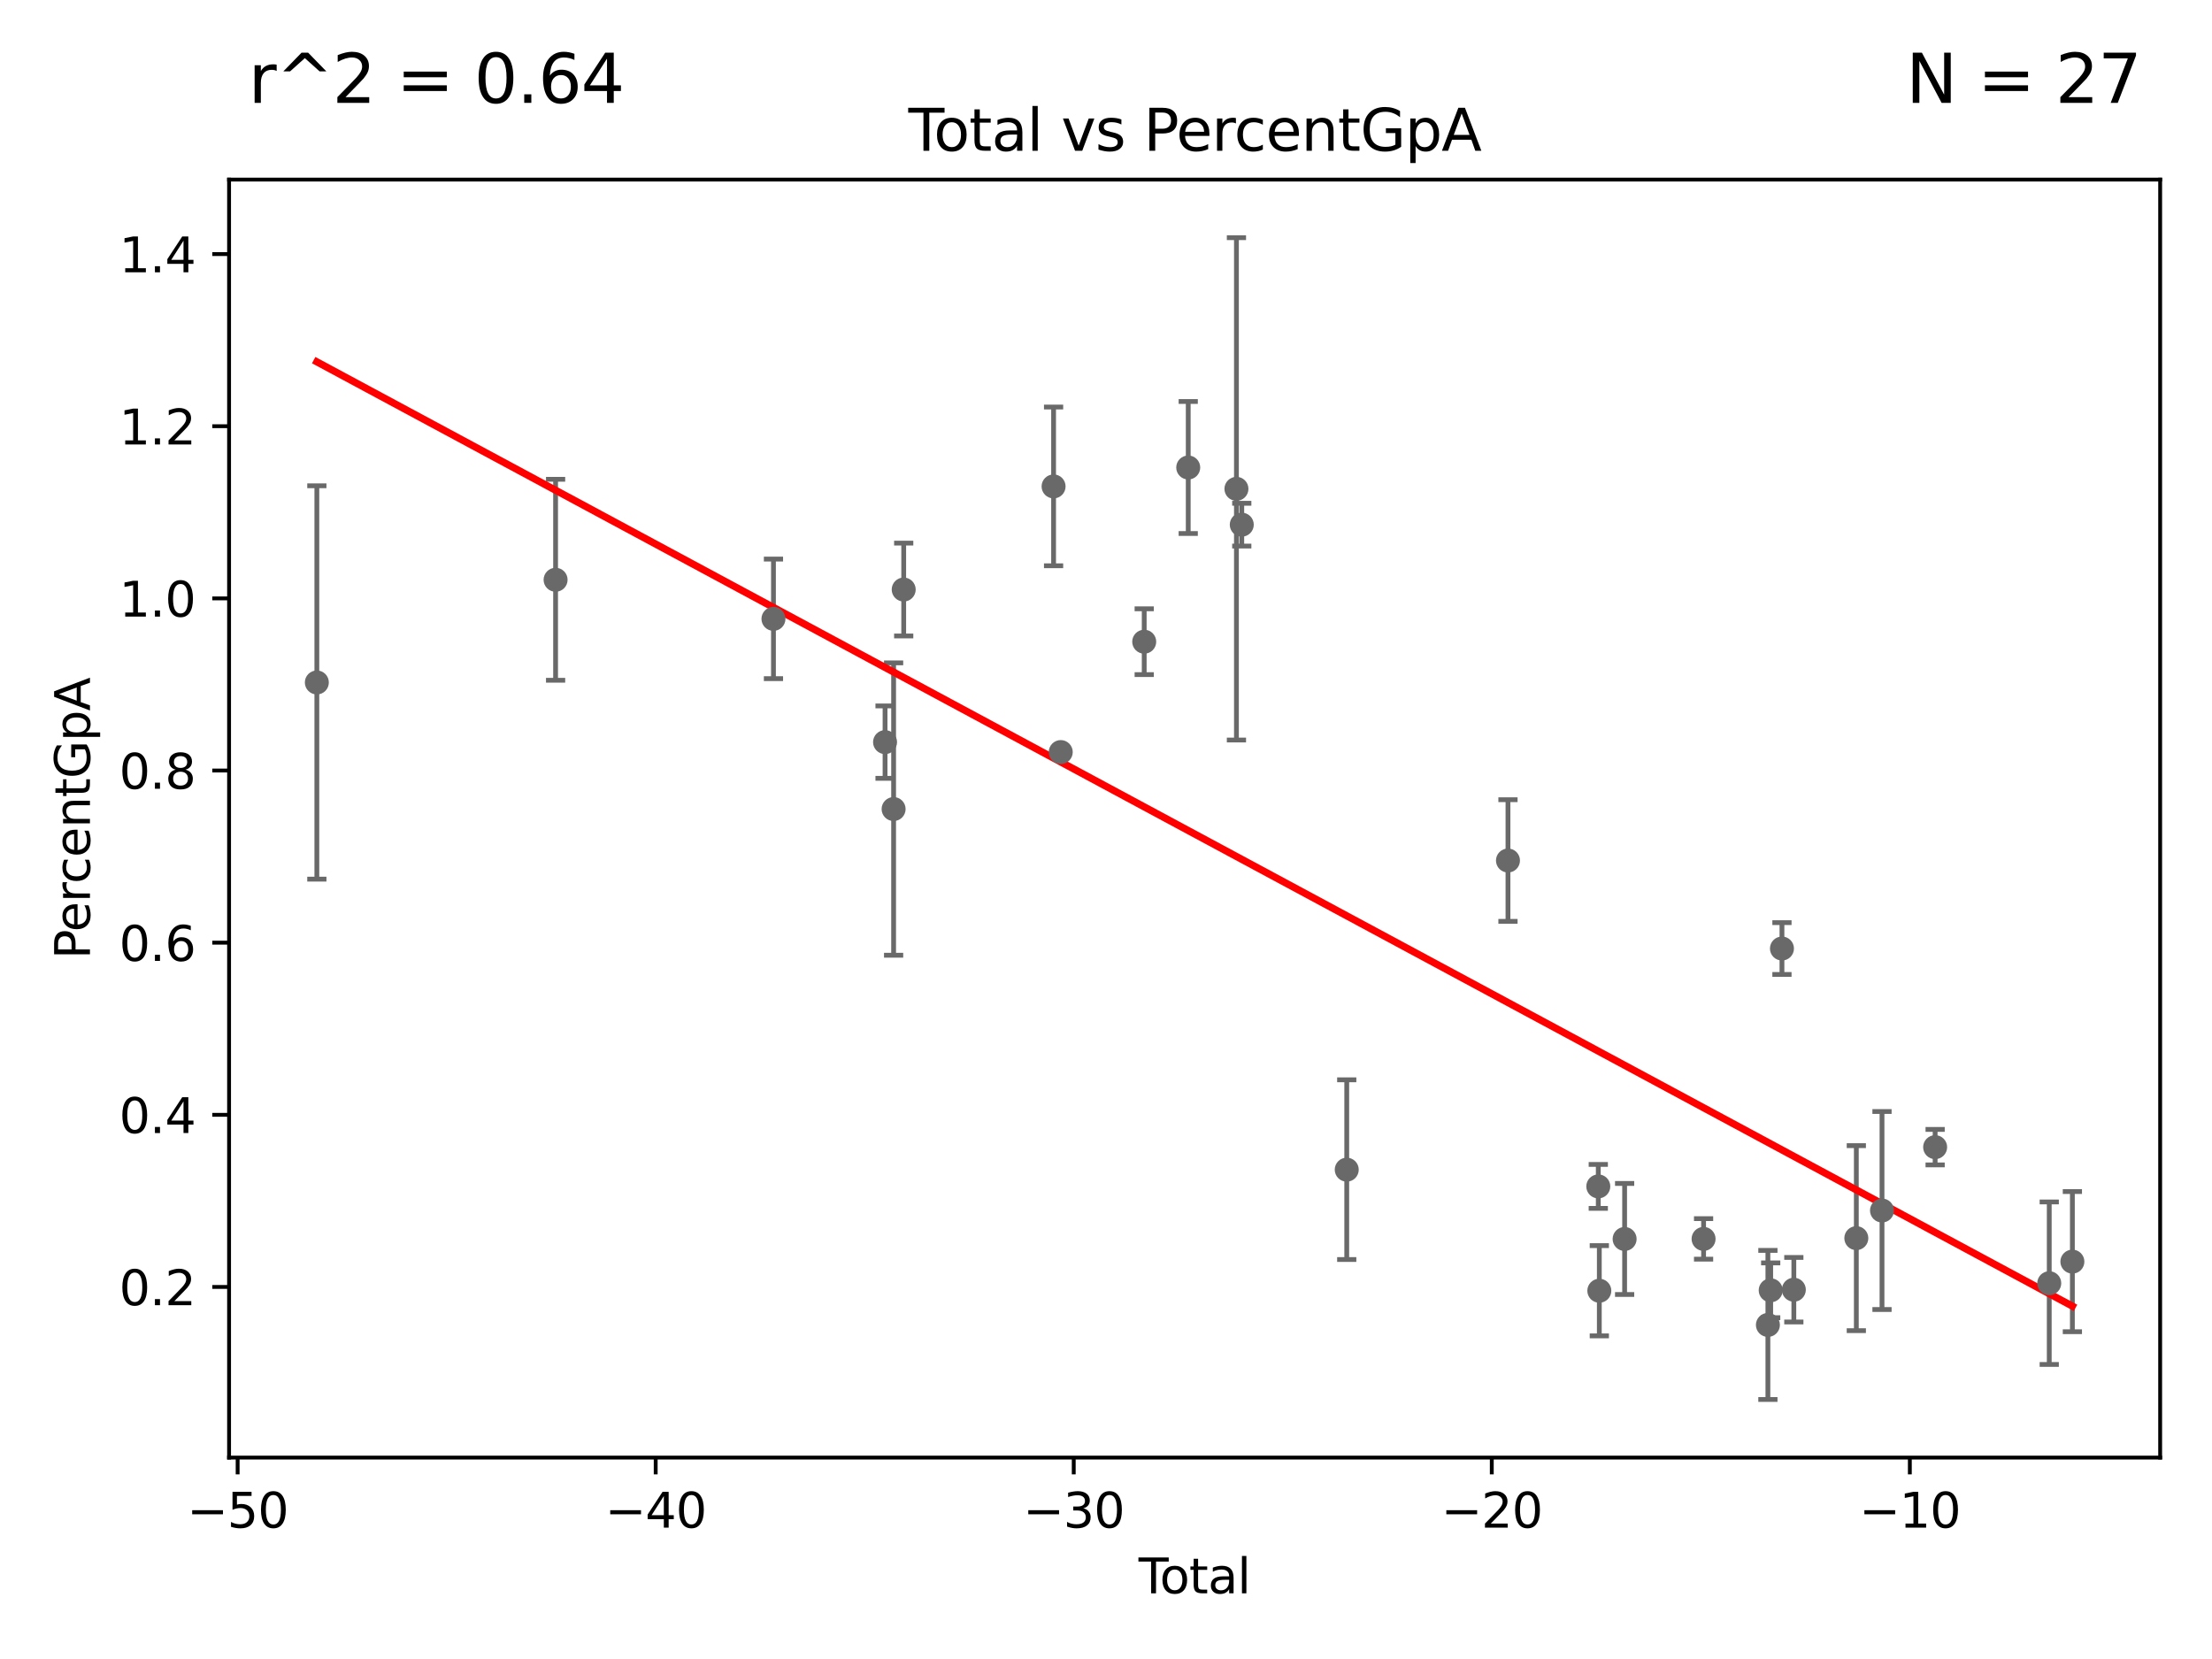 <?xml version="1.0" encoding="utf-8" standalone="no"?>
<!DOCTYPE svg PUBLIC "-//W3C//DTD SVG 1.1//EN"
  "http://www.w3.org/Graphics/SVG/1.1/DTD/svg11.dtd">
<svg xmlns:xlink="http://www.w3.org/1999/xlink" width="460.8pt" height="345.6pt" viewBox="0 0 460.8 345.6" xmlns="http://www.w3.org/2000/svg" version="1.1">
 <defs>
  <style type="text/css">*{stroke-linejoin: round; stroke-linecap: butt}</style>
 </defs>
 <g id="figure_1">
  <g id="patch_1">
   <path d="M 0 345.6 
L 460.8 345.6 
L 460.8 0 
L 0 0 
z
" style="fill: #ffffff"/>
  </g>
  <g id="axes_1">
   <g id="patch_2">
    <path d="M 47.72 303.64 
L 450 303.64 
L 450 37.411 
L 47.72 37.411 
z
" style="fill: #ffffff"/>
   </g>
   <g id="PathCollection_1">
    <defs>
     <path id="m5ccbedf332" d="M 0 1.118 
C 0.297 1.118 0.581 1 0.791 0.791 
C 1 0.581 1.118 0.297 1.118 0 
C 1.118 -0.297 1 -0.581 0.791 -0.791 
C 0.581 -1 0.297 -1.118 0 -1.118 
C -0.297 -1.118 -0.581 -1 -0.791 -0.791 
C -1 -0.581 -1.118 -0.297 -1.118 0 
C -1.118 0.297 -1 0.581 -0.791 0.791 
C -0.581 1 -0.297 1.118 0 1.118 
z
" style="stroke: #696969"/>
    </defs>
    <g clip-path="url(#p0140bc0f9e)">
     <use xlink:href="#m5ccbedf332" x="66.005" y="142.17" style="fill: #696969; stroke: #696969"/>
     <use xlink:href="#m5ccbedf332" x="403.124" y="238.973" style="fill: #696969; stroke: #696969"/>
     <use xlink:href="#m5ccbedf332" x="392.056" y="252.173" style="fill: #696969; stroke: #696969"/>
     <use xlink:href="#m5ccbedf332" x="386.706" y="257.929" style="fill: #696969; stroke: #696969"/>
     <use xlink:href="#m5ccbedf332" x="373.689" y="268.672" style="fill: #696969; stroke: #696969"/>
     <use xlink:href="#m5ccbedf332" x="371.213" y="197.595" style="fill: #696969; stroke: #696969"/>
     <use xlink:href="#m5ccbedf332" x="368.868" y="268.795" style="fill: #696969; stroke: #696969"/>
     <use xlink:href="#m5ccbedf332" x="368.286" y="276.01" style="fill: #696969; stroke: #696969"/>
     <use xlink:href="#m5ccbedf332" x="354.887" y="258.085" style="fill: #696969; stroke: #696969"/>
     <use xlink:href="#m5ccbedf332" x="338.438" y="258.1" style="fill: #696969; stroke: #696969"/>
     <use xlink:href="#m5ccbedf332" x="333.168" y="268.885" style="fill: #696969; stroke: #696969"/>
     <use xlink:href="#m5ccbedf332" x="332.952" y="247.15" style="fill: #696969; stroke: #696969"/>
     <use xlink:href="#m5ccbedf332" x="426.896" y="267.316" style="fill: #696969; stroke: #696969"/>
     <use xlink:href="#m5ccbedf332" x="314.138" y="179.262" style="fill: #696969; stroke: #696969"/>
     <use xlink:href="#m5ccbedf332" x="258.684" y="109.298" style="fill: #696969; stroke: #696969"/>
     <use xlink:href="#m5ccbedf332" x="257.572" y="101.834" style="fill: #696969; stroke: #696969"/>
     <use xlink:href="#m5ccbedf332" x="247.53" y="97.388" style="fill: #696969; stroke: #696969"/>
     <use xlink:href="#m5ccbedf332" x="238.361" y="133.679" style="fill: #696969; stroke: #696969"/>
     <use xlink:href="#m5ccbedf332" x="220.973" y="156.671" style="fill: #696969; stroke: #696969"/>
     <use xlink:href="#m5ccbedf332" x="219.481" y="101.329" style="fill: #696969; stroke: #696969"/>
     <use xlink:href="#m5ccbedf332" x="188.258" y="122.812" style="fill: #696969; stroke: #696969"/>
     <use xlink:href="#m5ccbedf332" x="186.155" y="168.539" style="fill: #696969; stroke: #696969"/>
     <use xlink:href="#m5ccbedf332" x="184.373" y="154.597" style="fill: #696969; stroke: #696969"/>
     <use xlink:href="#m5ccbedf332" x="161.127" y="128.92" style="fill: #696969; stroke: #696969"/>
     <use xlink:href="#m5ccbedf332" x="115.74" y="120.777" style="fill: #696969; stroke: #696969"/>
     <use xlink:href="#m5ccbedf332" x="280.55" y="243.663" style="fill: #696969; stroke: #696969"/>
     <use xlink:href="#m5ccbedf332" x="431.715" y="262.821" style="fill: #696969; stroke: #696969"/>
    </g>
   </g>
   <g id="matplotlib.axis_1">
    <g id="xtick_1">
     <g id="line2d_1">
      <defs>
       <path id="ma421491fde" d="M 0 0 
L 0 3.5 
" style="stroke: #000000; stroke-width: 0.8"/>
      </defs>
      <g>
       <use xlink:href="#ma421491fde" x="49.504" y="303.64" style="stroke: #000000; stroke-width: 0.8"/>
      </g>
     </g>
     <g id="text_1">
      <!-- −50 -->
      <g transform="translate(38.952 318.238)scale(0.1 -0.1)">
       <defs>
        <path id="DejaVuSans-2212" d="M 678 2272 
L 4684 2272 
L 4684 1741 
L 678 1741 
L 678 2272 
z
" transform="scale(0.016)"/>
        <path id="DejaVuSans-35" d="M 691 4666 
L 3169 4666 
L 3169 4134 
L 1269 4134 
L 1269 2991 
Q 1406 3038 1543 3061 
Q 1681 3084 1819 3084 
Q 2600 3084 3056 2656 
Q 3513 2228 3513 1497 
Q 3513 744 3044 326 
Q 2575 -91 1722 -91 
Q 1428 -91 1123 -41 
Q 819 9 494 109 
L 494 744 
Q 775 591 1075 516 
Q 1375 441 1709 441 
Q 2250 441 2565 725 
Q 2881 1009 2881 1497 
Q 2881 1984 2565 2268 
Q 2250 2553 1709 2553 
Q 1456 2553 1204 2497 
Q 953 2441 691 2322 
L 691 4666 
z
" transform="scale(0.016)"/>
        <path id="DejaVuSans-30" d="M 2034 4250 
Q 1547 4250 1301 3770 
Q 1056 3291 1056 2328 
Q 1056 1369 1301 889 
Q 1547 409 2034 409 
Q 2525 409 2770 889 
Q 3016 1369 3016 2328 
Q 3016 3291 2770 3770 
Q 2525 4250 2034 4250 
z
M 2034 4750 
Q 2819 4750 3233 4129 
Q 3647 3509 3647 2328 
Q 3647 1150 3233 529 
Q 2819 -91 2034 -91 
Q 1250 -91 836 529 
Q 422 1150 422 2328 
Q 422 3509 836 4129 
Q 1250 4750 2034 4750 
z
" transform="scale(0.016)"/>
       </defs>
       <use xlink:href="#DejaVuSans-2212"/>
       <use xlink:href="#DejaVuSans-35" x="83.789"/>
       <use xlink:href="#DejaVuSans-30" x="147.412"/>
      </g>
     </g>
    </g>
    <g id="xtick_2">
     <g id="line2d_2">
      <g>
       <use xlink:href="#ma421491fde" x="136.592" y="303.64" style="stroke: #000000; stroke-width: 0.8"/>
      </g>
     </g>
     <g id="text_2">
      <!-- −40 -->
      <g transform="translate(126.039 318.238)scale(0.1 -0.1)">
       <defs>
        <path id="DejaVuSans-34" d="M 2419 4116 
L 825 1625 
L 2419 1625 
L 2419 4116 
z
M 2253 4666 
L 3047 4666 
L 3047 1625 
L 3713 1625 
L 3713 1100 
L 3047 1100 
L 3047 0 
L 2419 0 
L 2419 1100 
L 313 1100 
L 313 1709 
L 2253 4666 
z
" transform="scale(0.016)"/>
       </defs>
       <use xlink:href="#DejaVuSans-2212"/>
       <use xlink:href="#DejaVuSans-34" x="83.789"/>
       <use xlink:href="#DejaVuSans-30" x="147.412"/>
      </g>
     </g>
    </g>
    <g id="xtick_3">
     <g id="line2d_3">
      <g>
       <use xlink:href="#ma421491fde" x="223.679" y="303.64" style="stroke: #000000; stroke-width: 0.8"/>
      </g>
     </g>
     <g id="text_3">
      <!-- −30 -->
      <g transform="translate(213.127 318.238)scale(0.1 -0.1)">
       <defs>
        <path id="DejaVuSans-33" d="M 2597 2516 
Q 3050 2419 3304 2112 
Q 3559 1806 3559 1356 
Q 3559 666 3084 287 
Q 2609 -91 1734 -91 
Q 1441 -91 1130 -33 
Q 819 25 488 141 
L 488 750 
Q 750 597 1062 519 
Q 1375 441 1716 441 
Q 2309 441 2620 675 
Q 2931 909 2931 1356 
Q 2931 1769 2642 2001 
Q 2353 2234 1838 2234 
L 1294 2234 
L 1294 2753 
L 1863 2753 
Q 2328 2753 2575 2939 
Q 2822 3125 2822 3475 
Q 2822 3834 2567 4026 
Q 2313 4219 1838 4219 
Q 1578 4219 1281 4162 
Q 984 4106 628 3988 
L 628 4550 
Q 988 4650 1302 4700 
Q 1616 4750 1894 4750 
Q 2613 4750 3031 4423 
Q 3450 4097 3450 3541 
Q 3450 3153 3228 2886 
Q 3006 2619 2597 2516 
z
" transform="scale(0.016)"/>
       </defs>
       <use xlink:href="#DejaVuSans-2212"/>
       <use xlink:href="#DejaVuSans-33" x="83.789"/>
       <use xlink:href="#DejaVuSans-30" x="147.412"/>
      </g>
     </g>
    </g>
    <g id="xtick_4">
     <g id="line2d_4">
      <g>
       <use xlink:href="#ma421491fde" x="310.766" y="303.64" style="stroke: #000000; stroke-width: 0.8"/>
      </g>
     </g>
     <g id="text_4">
      <!-- −20 -->
      <g transform="translate(300.214 318.238)scale(0.1 -0.1)">
       <defs>
        <path id="DejaVuSans-32" d="M 1228 531 
L 3431 531 
L 3431 0 
L 469 0 
L 469 531 
Q 828 903 1448 1529 
Q 2069 2156 2228 2338 
Q 2531 2678 2651 2914 
Q 2772 3150 2772 3378 
Q 2772 3750 2511 3984 
Q 2250 4219 1831 4219 
Q 1534 4219 1204 4116 
Q 875 4013 500 3803 
L 500 4441 
Q 881 4594 1212 4672 
Q 1544 4750 1819 4750 
Q 2544 4750 2975 4387 
Q 3406 4025 3406 3419 
Q 3406 3131 3298 2873 
Q 3191 2616 2906 2266 
Q 2828 2175 2409 1742 
Q 1991 1309 1228 531 
z
" transform="scale(0.016)"/>
       </defs>
       <use xlink:href="#DejaVuSans-2212"/>
       <use xlink:href="#DejaVuSans-32" x="83.789"/>
       <use xlink:href="#DejaVuSans-30" x="147.412"/>
      </g>
     </g>
    </g>
    <g id="xtick_5">
     <g id="line2d_5">
      <g>
       <use xlink:href="#ma421491fde" x="397.854" y="303.64" style="stroke: #000000; stroke-width: 0.8"/>
      </g>
     </g>
     <g id="text_5">
      <!-- −10 -->
      <g transform="translate(387.301 318.238)scale(0.1 -0.1)">
       <defs>
        <path id="DejaVuSans-31" d="M 794 531 
L 1825 531 
L 1825 4091 
L 703 3866 
L 703 4441 
L 1819 4666 
L 2450 4666 
L 2450 531 
L 3481 531 
L 3481 0 
L 794 0 
L 794 531 
z
" transform="scale(0.016)"/>
       </defs>
       <use xlink:href="#DejaVuSans-2212"/>
       <use xlink:href="#DejaVuSans-31" x="83.789"/>
       <use xlink:href="#DejaVuSans-30" x="147.412"/>
      </g>
     </g>
    </g>
    <g id="text_6">
     <!-- Total -->
     <g transform="translate(237.183 331.917)scale(0.1 -0.1)">
      <defs>
       <path id="DejaVuSans-54" d="M -19 4666 
L 3928 4666 
L 3928 4134 
L 2272 4134 
L 2272 0 
L 1638 0 
L 1638 4134 
L -19 4134 
L -19 4666 
z
" transform="scale(0.016)"/>
       <path id="DejaVuSans-6f" d="M 1959 3097 
Q 1497 3097 1228 2736 
Q 959 2375 959 1747 
Q 959 1119 1226 758 
Q 1494 397 1959 397 
Q 2419 397 2687 759 
Q 2956 1122 2956 1747 
Q 2956 2369 2687 2733 
Q 2419 3097 1959 3097 
z
M 1959 3584 
Q 2709 3584 3137 3096 
Q 3566 2609 3566 1747 
Q 3566 888 3137 398 
Q 2709 -91 1959 -91 
Q 1206 -91 779 398 
Q 353 888 353 1747 
Q 353 2609 779 3096 
Q 1206 3584 1959 3584 
z
" transform="scale(0.016)"/>
       <path id="DejaVuSans-74" d="M 1172 4494 
L 1172 3500 
L 2356 3500 
L 2356 3053 
L 1172 3053 
L 1172 1153 
Q 1172 725 1289 603 
Q 1406 481 1766 481 
L 2356 481 
L 2356 0 
L 1766 0 
Q 1100 0 847 248 
Q 594 497 594 1153 
L 594 3053 
L 172 3053 
L 172 3500 
L 594 3500 
L 594 4494 
L 1172 4494 
z
" transform="scale(0.016)"/>
       <path id="DejaVuSans-61" d="M 2194 1759 
Q 1497 1759 1228 1600 
Q 959 1441 959 1056 
Q 959 750 1161 570 
Q 1363 391 1709 391 
Q 2188 391 2477 730 
Q 2766 1069 2766 1631 
L 2766 1759 
L 2194 1759 
z
M 3341 1997 
L 3341 0 
L 2766 0 
L 2766 531 
Q 2569 213 2275 61 
Q 1981 -91 1556 -91 
Q 1019 -91 701 211 
Q 384 513 384 1019 
Q 384 1609 779 1909 
Q 1175 2209 1959 2209 
L 2766 2209 
L 2766 2266 
Q 2766 2663 2505 2880 
Q 2244 3097 1772 3097 
Q 1472 3097 1187 3025 
Q 903 2953 641 2809 
L 641 3341 
Q 956 3463 1253 3523 
Q 1550 3584 1831 3584 
Q 2591 3584 2966 3190 
Q 3341 2797 3341 1997 
z
" transform="scale(0.016)"/>
       <path id="DejaVuSans-6c" d="M 603 4863 
L 1178 4863 
L 1178 0 
L 603 0 
L 603 4863 
z
" transform="scale(0.016)"/>
      </defs>
      <use xlink:href="#DejaVuSans-54"/>
      <use xlink:href="#DejaVuSans-6f" x="44.084"/>
      <use xlink:href="#DejaVuSans-74" x="105.266"/>
      <use xlink:href="#DejaVuSans-61" x="144.475"/>
      <use xlink:href="#DejaVuSans-6c" x="205.754"/>
     </g>
    </g>
   </g>
   <g id="matplotlib.axis_2">
    <g id="ytick_1">
     <g id="line2d_6">
      <defs>
       <path id="m1836ba30fb" d="M 0 0 
L -3.5 0 
" style="stroke: #000000; stroke-width: 0.8"/>
      </defs>
      <g>
       <use xlink:href="#m1836ba30fb" x="47.72" y="268.096" style="stroke: #000000; stroke-width: 0.8"/>
      </g>
     </g>
     <g id="text_7">
      <!-- 0.2 -->
      <g transform="translate(24.817 271.896)scale(0.1 -0.1)">
       <defs>
        <path id="DejaVuSans-2e" d="M 684 794 
L 1344 794 
L 1344 0 
L 684 0 
L 684 794 
z
" transform="scale(0.016)"/>
       </defs>
       <use xlink:href="#DejaVuSans-30"/>
       <use xlink:href="#DejaVuSans-2e" x="63.623"/>
       <use xlink:href="#DejaVuSans-32" x="95.41"/>
      </g>
     </g>
    </g>
    <g id="ytick_2">
     <g id="line2d_7">
      <g>
       <use xlink:href="#m1836ba30fb" x="47.72" y="232.235" style="stroke: #000000; stroke-width: 0.8"/>
      </g>
     </g>
     <g id="text_8">
      <!-- 0.4 -->
      <g transform="translate(24.817 236.034)scale(0.1 -0.1)">
       <use xlink:href="#DejaVuSans-30"/>
       <use xlink:href="#DejaVuSans-2e" x="63.623"/>
       <use xlink:href="#DejaVuSans-34" x="95.41"/>
      </g>
     </g>
    </g>
    <g id="ytick_3">
     <g id="line2d_8">
      <g>
       <use xlink:href="#m1836ba30fb" x="47.72" y="196.374" style="stroke: #000000; stroke-width: 0.8"/>
      </g>
     </g>
     <g id="text_9">
      <!-- 0.6 -->
      <g transform="translate(24.817 200.173)scale(0.1 -0.1)">
       <defs>
        <path id="DejaVuSans-36" d="M 2113 2584 
Q 1688 2584 1439 2293 
Q 1191 2003 1191 1497 
Q 1191 994 1439 701 
Q 1688 409 2113 409 
Q 2538 409 2786 701 
Q 3034 994 3034 1497 
Q 3034 2003 2786 2293 
Q 2538 2584 2113 2584 
z
M 3366 4563 
L 3366 3988 
Q 3128 4100 2886 4159 
Q 2644 4219 2406 4219 
Q 1781 4219 1451 3797 
Q 1122 3375 1075 2522 
Q 1259 2794 1537 2939 
Q 1816 3084 2150 3084 
Q 2853 3084 3261 2657 
Q 3669 2231 3669 1497 
Q 3669 778 3244 343 
Q 2819 -91 2113 -91 
Q 1303 -91 875 529 
Q 447 1150 447 2328 
Q 447 3434 972 4092 
Q 1497 4750 2381 4750 
Q 2619 4750 2861 4703 
Q 3103 4656 3366 4563 
z
" transform="scale(0.016)"/>
       </defs>
       <use xlink:href="#DejaVuSans-30"/>
       <use xlink:href="#DejaVuSans-2e" x="63.623"/>
       <use xlink:href="#DejaVuSans-36" x="95.41"/>
      </g>
     </g>
    </g>
    <g id="ytick_4">
     <g id="line2d_9">
      <g>
       <use xlink:href="#m1836ba30fb" x="47.72" y="160.512" style="stroke: #000000; stroke-width: 0.8"/>
      </g>
     </g>
     <g id="text_10">
      <!-- 0.8 -->
      <g transform="translate(24.817 164.311)scale(0.1 -0.1)">
       <defs>
        <path id="DejaVuSans-38" d="M 2034 2216 
Q 1584 2216 1326 1975 
Q 1069 1734 1069 1313 
Q 1069 891 1326 650 
Q 1584 409 2034 409 
Q 2484 409 2743 651 
Q 3003 894 3003 1313 
Q 3003 1734 2745 1975 
Q 2488 2216 2034 2216 
z
M 1403 2484 
Q 997 2584 770 2862 
Q 544 3141 544 3541 
Q 544 4100 942 4425 
Q 1341 4750 2034 4750 
Q 2731 4750 3128 4425 
Q 3525 4100 3525 3541 
Q 3525 3141 3298 2862 
Q 3072 2584 2669 2484 
Q 3125 2378 3379 2068 
Q 3634 1759 3634 1313 
Q 3634 634 3220 271 
Q 2806 -91 2034 -91 
Q 1263 -91 848 271 
Q 434 634 434 1313 
Q 434 1759 690 2068 
Q 947 2378 1403 2484 
z
M 1172 3481 
Q 1172 3119 1398 2916 
Q 1625 2713 2034 2713 
Q 2441 2713 2670 2916 
Q 2900 3119 2900 3481 
Q 2900 3844 2670 4047 
Q 2441 4250 2034 4250 
Q 1625 4250 1398 4047 
Q 1172 3844 1172 3481 
z
" transform="scale(0.016)"/>
       </defs>
       <use xlink:href="#DejaVuSans-30"/>
       <use xlink:href="#DejaVuSans-2e" x="63.623"/>
       <use xlink:href="#DejaVuSans-38" x="95.41"/>
      </g>
     </g>
    </g>
    <g id="ytick_5">
     <g id="line2d_10">
      <g>
       <use xlink:href="#m1836ba30fb" x="47.72" y="124.651" style="stroke: #000000; stroke-width: 0.8"/>
      </g>
     </g>
     <g id="text_11">
      <!-- 1.0 -->
      <g transform="translate(24.817 128.45)scale(0.1 -0.1)">
       <use xlink:href="#DejaVuSans-31"/>
       <use xlink:href="#DejaVuSans-2e" x="63.623"/>
       <use xlink:href="#DejaVuSans-30" x="95.41"/>
      </g>
     </g>
    </g>
    <g id="ytick_6">
     <g id="line2d_11">
      <g>
       <use xlink:href="#m1836ba30fb" x="47.72" y="88.789" style="stroke: #000000; stroke-width: 0.8"/>
      </g>
     </g>
     <g id="text_12">
      <!-- 1.2 -->
      <g transform="translate(24.817 92.589)scale(0.1 -0.1)">
       <use xlink:href="#DejaVuSans-31"/>
       <use xlink:href="#DejaVuSans-2e" x="63.623"/>
       <use xlink:href="#DejaVuSans-32" x="95.41"/>
      </g>
     </g>
    </g>
    <g id="ytick_7">
     <g id="line2d_12">
      <g>
       <use xlink:href="#m1836ba30fb" x="47.72" y="52.928" style="stroke: #000000; stroke-width: 0.8"/>
      </g>
     </g>
     <g id="text_13">
      <!-- 1.4 -->
      <g transform="translate(24.817 56.727)scale(0.1 -0.1)">
       <use xlink:href="#DejaVuSans-31"/>
       <use xlink:href="#DejaVuSans-2e" x="63.623"/>
       <use xlink:href="#DejaVuSans-34" x="95.41"/>
      </g>
     </g>
    </g>
    <g id="text_14">
     <!-- PercentGpA -->
     <g transform="translate(18.737 199.802)rotate(-90)scale(0.1 -0.1)">
      <defs>
       <path id="DejaVuSans-50" d="M 1259 4147 
L 1259 2394 
L 2053 2394 
Q 2494 2394 2734 2622 
Q 2975 2850 2975 3272 
Q 2975 3691 2734 3919 
Q 2494 4147 2053 4147 
L 1259 4147 
z
M 628 4666 
L 2053 4666 
Q 2838 4666 3239 4311 
Q 3641 3956 3641 3272 
Q 3641 2581 3239 2228 
Q 2838 1875 2053 1875 
L 1259 1875 
L 1259 0 
L 628 0 
L 628 4666 
z
" transform="scale(0.016)"/>
       <path id="DejaVuSans-65" d="M 3597 1894 
L 3597 1613 
L 953 1613 
Q 991 1019 1311 708 
Q 1631 397 2203 397 
Q 2534 397 2845 478 
Q 3156 559 3463 722 
L 3463 178 
Q 3153 47 2828 -22 
Q 2503 -91 2169 -91 
Q 1331 -91 842 396 
Q 353 884 353 1716 
Q 353 2575 817 3079 
Q 1281 3584 2069 3584 
Q 2775 3584 3186 3129 
Q 3597 2675 3597 1894 
z
M 3022 2063 
Q 3016 2534 2758 2815 
Q 2500 3097 2075 3097 
Q 1594 3097 1305 2825 
Q 1016 2553 972 2059 
L 3022 2063 
z
" transform="scale(0.016)"/>
       <path id="DejaVuSans-72" d="M 2631 2963 
Q 2534 3019 2420 3045 
Q 2306 3072 2169 3072 
Q 1681 3072 1420 2755 
Q 1159 2438 1159 1844 
L 1159 0 
L 581 0 
L 581 3500 
L 1159 3500 
L 1159 2956 
Q 1341 3275 1631 3429 
Q 1922 3584 2338 3584 
Q 2397 3584 2469 3576 
Q 2541 3569 2628 3553 
L 2631 2963 
z
" transform="scale(0.016)"/>
       <path id="DejaVuSans-63" d="M 3122 3366 
L 3122 2828 
Q 2878 2963 2633 3030 
Q 2388 3097 2138 3097 
Q 1578 3097 1268 2742 
Q 959 2388 959 1747 
Q 959 1106 1268 751 
Q 1578 397 2138 397 
Q 2388 397 2633 464 
Q 2878 531 3122 666 
L 3122 134 
Q 2881 22 2623 -34 
Q 2366 -91 2075 -91 
Q 1284 -91 818 406 
Q 353 903 353 1747 
Q 353 2603 823 3093 
Q 1294 3584 2113 3584 
Q 2378 3584 2631 3529 
Q 2884 3475 3122 3366 
z
" transform="scale(0.016)"/>
       <path id="DejaVuSans-6e" d="M 3513 2113 
L 3513 0 
L 2938 0 
L 2938 2094 
Q 2938 2591 2744 2837 
Q 2550 3084 2163 3084 
Q 1697 3084 1428 2787 
Q 1159 2491 1159 1978 
L 1159 0 
L 581 0 
L 581 3500 
L 1159 3500 
L 1159 2956 
Q 1366 3272 1645 3428 
Q 1925 3584 2291 3584 
Q 2894 3584 3203 3211 
Q 3513 2838 3513 2113 
z
" transform="scale(0.016)"/>
       <path id="DejaVuSans-47" d="M 3809 666 
L 3809 1919 
L 2778 1919 
L 2778 2438 
L 4434 2438 
L 4434 434 
Q 4069 175 3628 42 
Q 3188 -91 2688 -91 
Q 1594 -91 976 548 
Q 359 1188 359 2328 
Q 359 3472 976 4111 
Q 1594 4750 2688 4750 
Q 3144 4750 3555 4637 
Q 3966 4525 4313 4306 
L 4313 3634 
Q 3963 3931 3569 4081 
Q 3175 4231 2741 4231 
Q 1884 4231 1454 3753 
Q 1025 3275 1025 2328 
Q 1025 1384 1454 906 
Q 1884 428 2741 428 
Q 3075 428 3337 486 
Q 3600 544 3809 666 
z
" transform="scale(0.016)"/>
       <path id="DejaVuSans-70" d="M 1159 525 
L 1159 -1331 
L 581 -1331 
L 581 3500 
L 1159 3500 
L 1159 2969 
Q 1341 3281 1617 3432 
Q 1894 3584 2278 3584 
Q 2916 3584 3314 3078 
Q 3713 2572 3713 1747 
Q 3713 922 3314 415 
Q 2916 -91 2278 -91 
Q 1894 -91 1617 61 
Q 1341 213 1159 525 
z
M 3116 1747 
Q 3116 2381 2855 2742 
Q 2594 3103 2138 3103 
Q 1681 3103 1420 2742 
Q 1159 2381 1159 1747 
Q 1159 1113 1420 752 
Q 1681 391 2138 391 
Q 2594 391 2855 752 
Q 3116 1113 3116 1747 
z
" transform="scale(0.016)"/>
       <path id="DejaVuSans-41" d="M 2188 4044 
L 1331 1722 
L 3047 1722 
L 2188 4044 
z
M 1831 4666 
L 2547 4666 
L 4325 0 
L 3669 0 
L 3244 1197 
L 1141 1197 
L 716 0 
L 50 0 
L 1831 4666 
z
" transform="scale(0.016)"/>
      </defs>
      <use xlink:href="#DejaVuSans-50"/>
      <use xlink:href="#DejaVuSans-65" x="56.678"/>
      <use xlink:href="#DejaVuSans-72" x="118.201"/>
      <use xlink:href="#DejaVuSans-63" x="157.064"/>
      <use xlink:href="#DejaVuSans-65" x="212.045"/>
      <use xlink:href="#DejaVuSans-6e" x="273.568"/>
      <use xlink:href="#DejaVuSans-74" x="336.947"/>
      <use xlink:href="#DejaVuSans-47" x="376.156"/>
      <use xlink:href="#DejaVuSans-70" x="453.646"/>
      <use xlink:href="#DejaVuSans-41" x="517.123"/>
     </g>
    </g>
   </g>
   <g id="LineCollection_1">
    <path d="M 66.005 183.142 
L 66.005 101.199 
" clip-path="url(#p0140bc0f9e)" style="fill: none; stroke: #696969"/>
    <path d="M 403.124 242.669 
L 403.124 235.277 
" clip-path="url(#p0140bc0f9e)" style="fill: none; stroke: #696969"/>
    <path d="M 392.056 272.793 
L 392.056 231.552 
" clip-path="url(#p0140bc0f9e)" style="fill: none; stroke: #696969"/>
    <path d="M 386.706 277.2 
L 386.706 238.657 
" clip-path="url(#p0140bc0f9e)" style="fill: none; stroke: #696969"/>
    <path d="M 373.689 275.391 
L 373.689 261.953 
" clip-path="url(#p0140bc0f9e)" style="fill: none; stroke: #696969"/>
    <path d="M 371.213 202.989 
L 371.213 192.202 
" clip-path="url(#p0140bc0f9e)" style="fill: none; stroke: #696969"/>
    <path d="M 368.868 274.503 
L 368.868 263.087 
" clip-path="url(#p0140bc0f9e)" style="fill: none; stroke: #696969"/>
    <path d="M 368.286 291.539 
L 368.286 260.482 
" clip-path="url(#p0140bc0f9e)" style="fill: none; stroke: #696969"/>
    <path d="M 354.887 262.305 
L 354.887 253.865 
" clip-path="url(#p0140bc0f9e)" style="fill: none; stroke: #696969"/>
    <path d="M 338.438 269.666 
L 338.438 246.533 
" clip-path="url(#p0140bc0f9e)" style="fill: none; stroke: #696969"/>
    <path d="M 333.168 278.284 
L 333.168 259.485 
" clip-path="url(#p0140bc0f9e)" style="fill: none; stroke: #696969"/>
    <path d="M 332.952 251.724 
L 332.952 242.575 
" clip-path="url(#p0140bc0f9e)" style="fill: none; stroke: #696969"/>
    <path d="M 426.896 284.243 
L 426.896 250.39 
" clip-path="url(#p0140bc0f9e)" style="fill: none; stroke: #696969"/>
    <path d="M 314.138 191.93 
L 314.138 166.594 
" clip-path="url(#p0140bc0f9e)" style="fill: none; stroke: #696969"/>
    <path d="M 258.684 113.753 
L 258.684 104.842 
" clip-path="url(#p0140bc0f9e)" style="fill: none; stroke: #696969"/>
    <path d="M 257.572 154.156 
L 257.572 49.513 
" clip-path="url(#p0140bc0f9e)" style="fill: none; stroke: #696969"/>
    <path d="M 247.53 111.14 
L 247.53 83.637 
" clip-path="url(#p0140bc0f9e)" style="fill: none; stroke: #696969"/>
    <path d="M 238.361 140.534 
L 238.361 126.824 
" clip-path="url(#p0140bc0f9e)" style="fill: none; stroke: #696969"/>
    <path d="M 220.973 157.295 
L 220.973 156.047 
" clip-path="url(#p0140bc0f9e)" style="fill: none; stroke: #696969"/>
    <path d="M 219.481 117.864 
L 219.481 84.794 
" clip-path="url(#p0140bc0f9e)" style="fill: none; stroke: #696969"/>
    <path d="M 188.258 132.483 
L 188.258 113.141 
" clip-path="url(#p0140bc0f9e)" style="fill: none; stroke: #696969"/>
    <path d="M 186.155 198.993 
L 186.155 138.084 
" clip-path="url(#p0140bc0f9e)" style="fill: none; stroke: #696969"/>
    <path d="M 184.373 162.138 
L 184.373 147.056 
" clip-path="url(#p0140bc0f9e)" style="fill: none; stroke: #696969"/>
    <path d="M 161.127 141.374 
L 161.127 116.466 
" clip-path="url(#p0140bc0f9e)" style="fill: none; stroke: #696969"/>
    <path d="M 115.74 141.71 
L 115.74 99.845 
" clip-path="url(#p0140bc0f9e)" style="fill: none; stroke: #696969"/>
    <path d="M 280.55 262.382 
L 280.55 224.944 
" clip-path="url(#p0140bc0f9e)" style="fill: none; stroke: #696969"/>
    <path d="M 431.715 277.417 
L 431.715 248.225 
" clip-path="url(#p0140bc0f9e)" style="fill: none; stroke: #696969"/>
   </g>
   <g id="line2d_13">
    <defs>
     <path id="me09ddce6c9" d="M 2 0 
L -2 -0 
" style="stroke: #696969"/>
    </defs>
    <g clip-path="url(#p0140bc0f9e)">
     <use xlink:href="#me09ddce6c9" x="66.005" y="183.142" style="fill: #696969; stroke: #696969"/>
     <use xlink:href="#me09ddce6c9" x="403.124" y="242.669" style="fill: #696969; stroke: #696969"/>
     <use xlink:href="#me09ddce6c9" x="392.056" y="272.793" style="fill: #696969; stroke: #696969"/>
     <use xlink:href="#me09ddce6c9" x="386.706" y="277.2" style="fill: #696969; stroke: #696969"/>
     <use xlink:href="#me09ddce6c9" x="373.689" y="275.391" style="fill: #696969; stroke: #696969"/>
     <use xlink:href="#me09ddce6c9" x="371.213" y="202.989" style="fill: #696969; stroke: #696969"/>
     <use xlink:href="#me09ddce6c9" x="368.868" y="274.503" style="fill: #696969; stroke: #696969"/>
     <use xlink:href="#me09ddce6c9" x="368.286" y="291.539" style="fill: #696969; stroke: #696969"/>
     <use xlink:href="#me09ddce6c9" x="354.887" y="262.305" style="fill: #696969; stroke: #696969"/>
     <use xlink:href="#me09ddce6c9" x="338.438" y="269.666" style="fill: #696969; stroke: #696969"/>
     <use xlink:href="#me09ddce6c9" x="333.168" y="278.284" style="fill: #696969; stroke: #696969"/>
     <use xlink:href="#me09ddce6c9" x="332.952" y="251.724" style="fill: #696969; stroke: #696969"/>
     <use xlink:href="#me09ddce6c9" x="426.896" y="284.243" style="fill: #696969; stroke: #696969"/>
     <use xlink:href="#me09ddce6c9" x="314.138" y="191.93" style="fill: #696969; stroke: #696969"/>
     <use xlink:href="#me09ddce6c9" x="258.684" y="113.753" style="fill: #696969; stroke: #696969"/>
     <use xlink:href="#me09ddce6c9" x="257.572" y="154.156" style="fill: #696969; stroke: #696969"/>
     <use xlink:href="#me09ddce6c9" x="247.53" y="111.14" style="fill: #696969; stroke: #696969"/>
     <use xlink:href="#me09ddce6c9" x="238.361" y="140.534" style="fill: #696969; stroke: #696969"/>
     <use xlink:href="#me09ddce6c9" x="220.973" y="157.295" style="fill: #696969; stroke: #696969"/>
     <use xlink:href="#me09ddce6c9" x="219.481" y="117.864" style="fill: #696969; stroke: #696969"/>
     <use xlink:href="#me09ddce6c9" x="188.258" y="132.483" style="fill: #696969; stroke: #696969"/>
     <use xlink:href="#me09ddce6c9" x="186.155" y="198.993" style="fill: #696969; stroke: #696969"/>
     <use xlink:href="#me09ddce6c9" x="184.373" y="162.138" style="fill: #696969; stroke: #696969"/>
     <use xlink:href="#me09ddce6c9" x="161.127" y="141.374" style="fill: #696969; stroke: #696969"/>
     <use xlink:href="#me09ddce6c9" x="115.74" y="141.71" style="fill: #696969; stroke: #696969"/>
     <use xlink:href="#me09ddce6c9" x="280.55" y="262.382" style="fill: #696969; stroke: #696969"/>
     <use xlink:href="#me09ddce6c9" x="431.715" y="277.417" style="fill: #696969; stroke: #696969"/>
    </g>
   </g>
   <g id="line2d_14">
    <g clip-path="url(#p0140bc0f9e)">
     <use xlink:href="#me09ddce6c9" x="66.005" y="101.199" style="fill: #696969; stroke: #696969"/>
     <use xlink:href="#me09ddce6c9" x="403.124" y="235.277" style="fill: #696969; stroke: #696969"/>
     <use xlink:href="#me09ddce6c9" x="392.056" y="231.552" style="fill: #696969; stroke: #696969"/>
     <use xlink:href="#me09ddce6c9" x="386.706" y="238.657" style="fill: #696969; stroke: #696969"/>
     <use xlink:href="#me09ddce6c9" x="373.689" y="261.953" style="fill: #696969; stroke: #696969"/>
     <use xlink:href="#me09ddce6c9" x="371.213" y="192.202" style="fill: #696969; stroke: #696969"/>
     <use xlink:href="#me09ddce6c9" x="368.868" y="263.087" style="fill: #696969; stroke: #696969"/>
     <use xlink:href="#me09ddce6c9" x="368.286" y="260.482" style="fill: #696969; stroke: #696969"/>
     <use xlink:href="#me09ddce6c9" x="354.887" y="253.865" style="fill: #696969; stroke: #696969"/>
     <use xlink:href="#me09ddce6c9" x="338.438" y="246.533" style="fill: #696969; stroke: #696969"/>
     <use xlink:href="#me09ddce6c9" x="333.168" y="259.485" style="fill: #696969; stroke: #696969"/>
     <use xlink:href="#me09ddce6c9" x="332.952" y="242.575" style="fill: #696969; stroke: #696969"/>
     <use xlink:href="#me09ddce6c9" x="426.896" y="250.39" style="fill: #696969; stroke: #696969"/>
     <use xlink:href="#me09ddce6c9" x="314.138" y="166.594" style="fill: #696969; stroke: #696969"/>
     <use xlink:href="#me09ddce6c9" x="258.684" y="104.842" style="fill: #696969; stroke: #696969"/>
     <use xlink:href="#me09ddce6c9" x="257.572" y="49.513" style="fill: #696969; stroke: #696969"/>
     <use xlink:href="#me09ddce6c9" x="247.53" y="83.637" style="fill: #696969; stroke: #696969"/>
     <use xlink:href="#me09ddce6c9" x="238.361" y="126.824" style="fill: #696969; stroke: #696969"/>
     <use xlink:href="#me09ddce6c9" x="220.973" y="156.047" style="fill: #696969; stroke: #696969"/>
     <use xlink:href="#me09ddce6c9" x="219.481" y="84.794" style="fill: #696969; stroke: #696969"/>
     <use xlink:href="#me09ddce6c9" x="188.258" y="113.141" style="fill: #696969; stroke: #696969"/>
     <use xlink:href="#me09ddce6c9" x="186.155" y="138.084" style="fill: #696969; stroke: #696969"/>
     <use xlink:href="#me09ddce6c9" x="184.373" y="147.056" style="fill: #696969; stroke: #696969"/>
     <use xlink:href="#me09ddce6c9" x="161.127" y="116.466" style="fill: #696969; stroke: #696969"/>
     <use xlink:href="#me09ddce6c9" x="115.74" y="99.845" style="fill: #696969; stroke: #696969"/>
     <use xlink:href="#me09ddce6c9" x="280.55" y="224.944" style="fill: #696969; stroke: #696969"/>
     <use xlink:href="#me09ddce6c9" x="431.715" y="248.225" style="fill: #696969; stroke: #696969"/>
    </g>
   </g>
   <g id="line2d_15">
    <path d="M 66.005 75.375 
L 403.124 256.714 
L 392.056 250.76 
L 386.706 247.882 
L 373.689 240.881 
L 371.213 239.548 
L 368.868 238.287 
L 368.286 237.974 
L 354.887 230.767 
L 338.438 221.919 
L 333.168 219.084 
L 332.952 218.968 
L 426.896 269.501 
L 314.138 208.848 
L 258.684 179.018 
L 257.572 178.42 
L 247.53 173.019 
L 238.361 168.086 
L 220.973 158.733 
L 219.481 157.931 
L 188.258 141.136 
L 186.155 140.004 
L 184.373 139.046 
L 161.127 126.542 
L 115.74 102.128 
L 280.55 190.78 
L 431.715 272.093 
" clip-path="url(#p0140bc0f9e)" style="fill: none; stroke: #ff0000; stroke-width: 1.5; stroke-linecap: square"/>
   </g>
   <g id="line2d_16">
    <defs>
     <path id="m23254bfb42" d="M 0 2 
C 0.53 2 1.039 1.789 1.414 1.414 
C 1.789 1.039 2 0.53 2 0 
C 2 -0.53 1.789 -1.039 1.414 -1.414 
C 1.039 -1.789 0.53 -2 0 -2 
C -0.53 -2 -1.039 -1.789 -1.414 -1.414 
C -1.789 -1.039 -2 -0.53 -2 0 
C -2 0.53 -1.789 1.039 -1.414 1.414 
C -1.039 1.789 -0.53 2 0 2 
z
" style="stroke: #696969"/>
    </defs>
    <g clip-path="url(#p0140bc0f9e)">
     <use xlink:href="#m23254bfb42" x="66.005" y="142.17" style="fill: #696969; stroke: #696969"/>
     <use xlink:href="#m23254bfb42" x="403.124" y="238.973" style="fill: #696969; stroke: #696969"/>
     <use xlink:href="#m23254bfb42" x="392.056" y="252.173" style="fill: #696969; stroke: #696969"/>
     <use xlink:href="#m23254bfb42" x="386.706" y="257.929" style="fill: #696969; stroke: #696969"/>
     <use xlink:href="#m23254bfb42" x="373.689" y="268.672" style="fill: #696969; stroke: #696969"/>
     <use xlink:href="#m23254bfb42" x="371.213" y="197.595" style="fill: #696969; stroke: #696969"/>
     <use xlink:href="#m23254bfb42" x="368.868" y="268.795" style="fill: #696969; stroke: #696969"/>
     <use xlink:href="#m23254bfb42" x="368.286" y="276.01" style="fill: #696969; stroke: #696969"/>
     <use xlink:href="#m23254bfb42" x="354.887" y="258.085" style="fill: #696969; stroke: #696969"/>
     <use xlink:href="#m23254bfb42" x="338.438" y="258.1" style="fill: #696969; stroke: #696969"/>
     <use xlink:href="#m23254bfb42" x="333.168" y="268.885" style="fill: #696969; stroke: #696969"/>
     <use xlink:href="#m23254bfb42" x="332.952" y="247.15" style="fill: #696969; stroke: #696969"/>
     <use xlink:href="#m23254bfb42" x="426.896" y="267.316" style="fill: #696969; stroke: #696969"/>
     <use xlink:href="#m23254bfb42" x="314.138" y="179.262" style="fill: #696969; stroke: #696969"/>
     <use xlink:href="#m23254bfb42" x="258.684" y="109.298" style="fill: #696969; stroke: #696969"/>
     <use xlink:href="#m23254bfb42" x="257.572" y="101.834" style="fill: #696969; stroke: #696969"/>
     <use xlink:href="#m23254bfb42" x="247.53" y="97.388" style="fill: #696969; stroke: #696969"/>
     <use xlink:href="#m23254bfb42" x="238.361" y="133.679" style="fill: #696969; stroke: #696969"/>
     <use xlink:href="#m23254bfb42" x="220.973" y="156.671" style="fill: #696969; stroke: #696969"/>
     <use xlink:href="#m23254bfb42" x="219.481" y="101.329" style="fill: #696969; stroke: #696969"/>
     <use xlink:href="#m23254bfb42" x="188.258" y="122.812" style="fill: #696969; stroke: #696969"/>
     <use xlink:href="#m23254bfb42" x="186.155" y="168.539" style="fill: #696969; stroke: #696969"/>
     <use xlink:href="#m23254bfb42" x="184.373" y="154.597" style="fill: #696969; stroke: #696969"/>
     <use xlink:href="#m23254bfb42" x="161.127" y="128.92" style="fill: #696969; stroke: #696969"/>
     <use xlink:href="#m23254bfb42" x="115.74" y="120.777" style="fill: #696969; stroke: #696969"/>
     <use xlink:href="#m23254bfb42" x="280.55" y="243.663" style="fill: #696969; stroke: #696969"/>
     <use xlink:href="#m23254bfb42" x="431.715" y="262.821" style="fill: #696969; stroke: #696969"/>
    </g>
   </g>
   <g id="patch_3">
    <path d="M 47.72 303.64 
L 47.72 37.411 
" style="fill: none; stroke: #000000; stroke-width: 0.8; stroke-linejoin: miter; stroke-linecap: square"/>
   </g>
   <g id="patch_4">
    <path d="M 450 303.64 
L 450 37.411 
" style="fill: none; stroke: #000000; stroke-width: 0.8; stroke-linejoin: miter; stroke-linecap: square"/>
   </g>
   <g id="patch_5">
    <path d="M 47.72 303.64 
L 450 303.64 
" style="fill: none; stroke: #000000; stroke-width: 0.8; stroke-linejoin: miter; stroke-linecap: square"/>
   </g>
   <g id="patch_6">
    <path d="M 47.72 37.411 
L 450 37.411 
" style="fill: none; stroke: #000000; stroke-width: 0.8; stroke-linejoin: miter; stroke-linecap: square"/>
   </g>
   <g id="text_15">
    <!-- N = 27 -->
    <g transform="translate(397.058 21.426)scale(0.14 -0.14)">
     <defs>
      <path id="DejaVuSans-4e" d="M 628 4666 
L 1478 4666 
L 3547 763 
L 3547 4666 
L 4159 4666 
L 4159 0 
L 3309 0 
L 1241 3903 
L 1241 0 
L 628 0 
L 628 4666 
z
" transform="scale(0.016)"/>
      <path id="DejaVuSans-20" transform="scale(0.016)"/>
      <path id="DejaVuSans-3d" d="M 678 2906 
L 4684 2906 
L 4684 2381 
L 678 2381 
L 678 2906 
z
M 678 1631 
L 4684 1631 
L 4684 1100 
L 678 1100 
L 678 1631 
z
" transform="scale(0.016)"/>
      <path id="DejaVuSans-37" d="M 525 4666 
L 3525 4666 
L 3525 4397 
L 1831 0 
L 1172 0 
L 2766 4134 
L 525 4134 
L 525 4666 
z
" transform="scale(0.016)"/>
     </defs>
     <use xlink:href="#DejaVuSans-4e"/>
     <use xlink:href="#DejaVuSans-20" x="74.805"/>
     <use xlink:href="#DejaVuSans-3d" x="106.592"/>
     <use xlink:href="#DejaVuSans-20" x="190.381"/>
     <use xlink:href="#DejaVuSans-32" x="222.168"/>
     <use xlink:href="#DejaVuSans-37" x="285.791"/>
    </g>
   </g>
   <g id="text_16">
    <!-- r^2 = 0.64 -->
    <g transform="translate(51.743 21.426)scale(0.14 -0.14)">
     <defs>
      <path id="DejaVuSans-5e" d="M 2988 4666 
L 4684 2925 
L 4056 2925 
L 2681 4159 
L 1306 2925 
L 678 2925 
L 2375 4666 
L 2988 4666 
z
" transform="scale(0.016)"/>
     </defs>
     <use xlink:href="#DejaVuSans-72"/>
     <use xlink:href="#DejaVuSans-5e" x="41.113"/>
     <use xlink:href="#DejaVuSans-32" x="124.902"/>
     <use xlink:href="#DejaVuSans-20" x="188.525"/>
     <use xlink:href="#DejaVuSans-3d" x="220.312"/>
     <use xlink:href="#DejaVuSans-20" x="304.102"/>
     <use xlink:href="#DejaVuSans-30" x="335.889"/>
     <use xlink:href="#DejaVuSans-2e" x="399.512"/>
     <use xlink:href="#DejaVuSans-36" x="431.299"/>
     <use xlink:href="#DejaVuSans-34" x="494.922"/>
    </g>
   </g>
   <g id="text_17">
    <!-- Total vs PercentGpA -->
    <g transform="translate(189.226 31.411)scale(0.12 -0.12)">
     <defs>
      <path id="DejaVuSans-76" d="M 191 3500 
L 800 3500 
L 1894 563 
L 2988 3500 
L 3597 3500 
L 2284 0 
L 1503 0 
L 191 3500 
z
" transform="scale(0.016)"/>
      <path id="DejaVuSans-73" d="M 2834 3397 
L 2834 2853 
Q 2591 2978 2328 3040 
Q 2066 3103 1784 3103 
Q 1356 3103 1142 2972 
Q 928 2841 928 2578 
Q 928 2378 1081 2264 
Q 1234 2150 1697 2047 
L 1894 2003 
Q 2506 1872 2764 1633 
Q 3022 1394 3022 966 
Q 3022 478 2636 193 
Q 2250 -91 1575 -91 
Q 1294 -91 989 -36 
Q 684 19 347 128 
L 347 722 
Q 666 556 975 473 
Q 1284 391 1588 391 
Q 1994 391 2212 530 
Q 2431 669 2431 922 
Q 2431 1156 2273 1281 
Q 2116 1406 1581 1522 
L 1381 1569 
Q 847 1681 609 1914 
Q 372 2147 372 2553 
Q 372 3047 722 3315 
Q 1072 3584 1716 3584 
Q 2034 3584 2315 3537 
Q 2597 3491 2834 3397 
z
" transform="scale(0.016)"/>
     </defs>
     <use xlink:href="#DejaVuSans-54"/>
     <use xlink:href="#DejaVuSans-6f" x="44.084"/>
     <use xlink:href="#DejaVuSans-74" x="105.266"/>
     <use xlink:href="#DejaVuSans-61" x="144.475"/>
     <use xlink:href="#DejaVuSans-6c" x="205.754"/>
     <use xlink:href="#DejaVuSans-20" x="233.537"/>
     <use xlink:href="#DejaVuSans-76" x="265.324"/>
     <use xlink:href="#DejaVuSans-73" x="324.504"/>
     <use xlink:href="#DejaVuSans-20" x="376.604"/>
     <use xlink:href="#DejaVuSans-50" x="408.391"/>
     <use xlink:href="#DejaVuSans-65" x="465.068"/>
     <use xlink:href="#DejaVuSans-72" x="526.592"/>
     <use xlink:href="#DejaVuSans-63" x="565.455"/>
     <use xlink:href="#DejaVuSans-65" x="620.436"/>
     <use xlink:href="#DejaVuSans-6e" x="681.959"/>
     <use xlink:href="#DejaVuSans-74" x="745.338"/>
     <use xlink:href="#DejaVuSans-47" x="784.547"/>
     <use xlink:href="#DejaVuSans-70" x="862.037"/>
     <use xlink:href="#DejaVuSans-41" x="925.514"/>
    </g>
   </g>
  </g>
 </g>
 <defs>
  <clipPath id="p0140bc0f9e">
   <rect x="47.72" y="37.411" width="402.28" height="266.229"/>
  </clipPath>
 </defs>
</svg>

